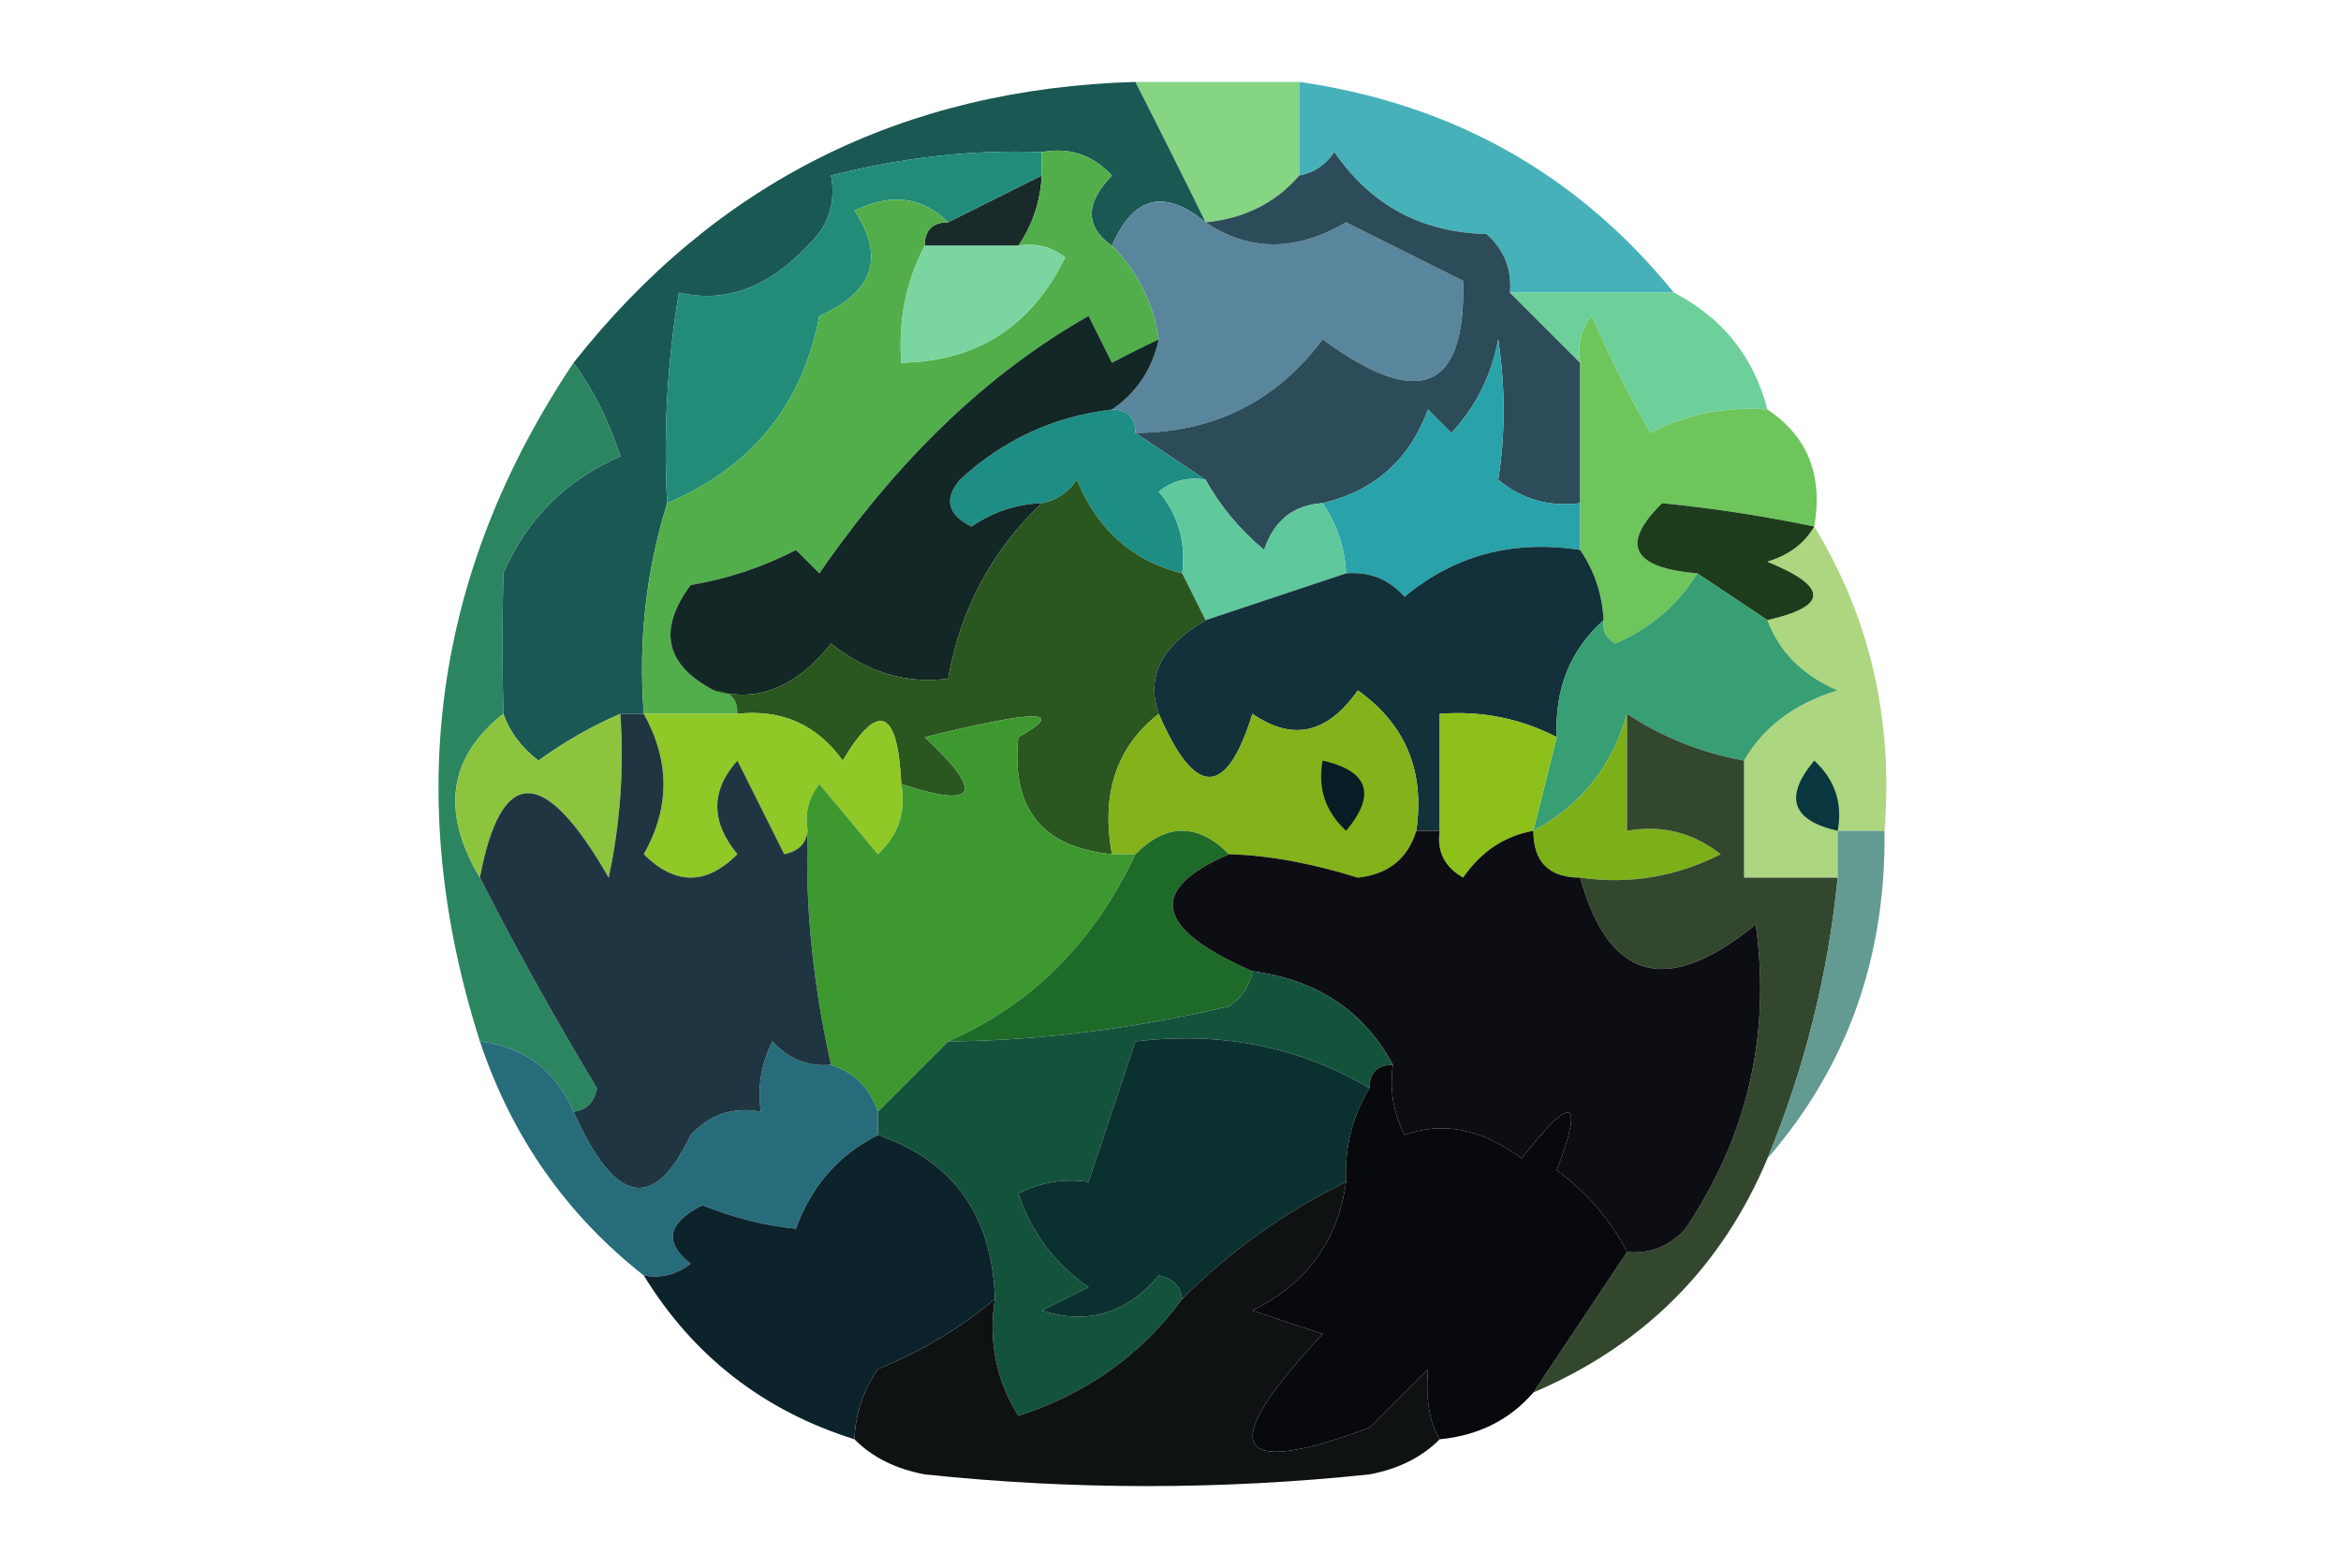 <?xml version="1.0" encoding="UTF-8"?>
<!DOCTYPE svg PUBLIC "-//W3C//DTD SVG 1.1//EN" "http://www.w3.org/Graphics/SVG/1.1/DTD/svg11.dtd">
<svg xmlns="http://www.w3.org/2000/svg" version="1.1" width="100px" height="67px" style="shape-rendering:geometricPrecision; text-rendering:geometricPrecision; image-rendering:optimizeQuality; fill-rule:evenodd; clip-rule:evenodd" xmlns:xlink="http://www.w3.org/1999/xlink">
<g><path style="opacity:1" fill="#85d582" d="M 48.5,3.5 C 50.833,3.5 53.167,3.5 55.5,3.5C 55.5,4.833 55.5,6.167 55.5,7.5C 54.486,8.674 53.153,9.34 51.5,9.5C 50.529,7.517 49.529,5.517 48.5,3.5 Z"/></g>
<g><path style="opacity:1" fill="#1a5854" d="M 48.5,3.5 C 49.529,5.517 50.529,7.517 51.5,9.5C 49.737,8.046 48.403,8.38 47.5,10.5C 46.347,9.687 46.347,8.687 47.5,7.5C 46.675,6.614 45.675,6.281 44.5,6.5C 41.579,6.385 38.579,6.718 35.5,7.5C 35.719,8.675 35.386,9.675 34.5,10.5C 32.795,12.303 30.962,12.969 29,12.5C 28.502,15.482 28.335,18.482 28.5,21.5C 27.598,24.392 27.264,27.392 27.5,30.5C 27.167,30.5 26.833,30.5 26.5,30.5C 25.279,31.028 24.113,31.695 23,32.5C 22.283,31.956 21.783,31.289 21.5,30.5C 21.458,28.521 21.458,26.521 21.5,24.5C 22.496,22.184 24.163,20.517 26.5,19.5C 26.006,17.974 25.339,16.641 24.5,15.5C 30.582,7.792 38.582,3.792 48.5,3.5 Z"/></g>
<g><path style="opacity:1" fill="#1a2a2b" d="M 44.5,7.5 C 44.443,8.609 44.11,9.609 43.5,10.5C 42.167,10.5 40.833,10.5 39.5,10.5C 39.5,9.833 39.833,9.5 40.5,9.5C 41.833,8.833 43.167,8.167 44.5,7.5 Z"/></g>
<g><path style="opacity:1" fill="#47b1ba" d="M 55.5,3.5 C 62.059,4.443 67.392,7.443 71.5,12.5C 69.167,12.5 66.833,12.5 64.5,12.5C 64.586,11.504 64.252,10.671 63.5,10C 60.724,9.934 58.558,8.768 57,6.5C 56.617,7.056 56.117,7.389 55.5,7.5C 55.5,6.167 55.5,4.833 55.5,3.5 Z"/></g>
<g><path style="opacity:1" fill="#59859d" d="M 51.5,9.5 C 53.357,10.754 55.357,10.754 57.5,9.5C 59.167,10.333 60.833,11.167 62.5,12C 62.627,16.698 60.627,17.531 56.5,14.5C 54.523,17.147 51.856,18.481 48.5,18.5C 48.5,17.833 48.167,17.5 47.5,17.5C 48.551,16.778 49.218,15.778 49.5,14.5C 49.267,12.938 48.6,11.605 47.5,10.5C 48.403,8.38 49.737,8.046 51.5,9.5 Z"/></g>
<g><path style="opacity:1" fill="#2b4c58" d="M 64.5,12.5 C 65.5,13.5 66.5,14.5 67.5,15.5C 67.5,17.5 67.5,19.5 67.5,21.5C 66.178,21.67 65.011,21.337 64,20.5C 64.305,18.557 64.305,16.557 64,14.5C 63.71,16.044 63.044,17.377 62,18.5C 61.667,18.167 61.333,17.833 61,17.5C 60.208,19.644 58.708,20.977 56.5,21.5C 55.25,21.577 54.417,22.244 54,23.5C 52.955,22.627 52.122,21.627 51.5,20.5C 50.5,19.833 49.5,19.167 48.5,18.5C 51.856,18.481 54.523,17.147 56.5,14.5C 60.627,17.531 62.627,16.698 62.5,12C 60.833,11.167 59.167,10.333 57.5,9.5C 55.357,10.754 53.357,10.754 51.5,9.5C 53.153,9.34 54.486,8.674 55.5,7.5C 56.117,7.389 56.617,7.056 57,6.5C 58.558,8.768 60.724,9.934 63.5,10C 64.252,10.671 64.586,11.504 64.5,12.5 Z"/></g>
<g><path style="opacity:1" fill="#6dd09a" d="M 64.5,12.5 C 66.833,12.5 69.167,12.5 71.5,12.5C 73.587,13.585 74.92,15.251 75.5,17.5C 73.738,17.357 72.071,17.691 70.5,18.5C 69.573,16.887 68.739,15.22 68,13.5C 67.536,14.094 67.369,14.761 67.5,15.5C 66.5,14.5 65.5,13.5 64.5,12.5 Z"/></g>
<g><path style="opacity:1" fill="#228c79" d="M 44.5,6.5 C 44.5,6.833 44.5,7.167 44.5,7.5C 43.167,8.167 41.833,8.833 40.5,9.5C 39.399,8.402 38.066,8.235 36.5,9C 37.816,10.978 37.316,12.478 35,13.5C 34.284,17.291 32.117,19.958 28.5,21.5C 28.335,18.482 28.502,15.482 29,12.5C 30.962,12.969 32.795,12.303 34.5,10.5C 35.386,9.675 35.719,8.675 35.5,7.5C 38.579,6.718 41.579,6.385 44.5,6.5 Z"/></g>
<g><path style="opacity:1" fill="#29a2a9" d="M 67.5,21.5 C 67.5,22.167 67.5,22.833 67.5,23.5C 64.635,23.055 62.135,23.721 60,25.5C 59.329,24.748 58.496,24.414 57.5,24.5C 57.443,23.391 57.11,22.391 56.5,21.5C 58.708,20.977 60.208,19.644 61,17.5C 61.333,17.833 61.667,18.167 62,18.5C 63.044,17.377 63.71,16.044 64,14.5C 64.305,16.557 64.305,18.557 64,20.5C 65.011,21.337 66.178,21.67 67.5,21.5 Z"/></g>
<g><path style="opacity:1" fill="#6dc55c" d="M 75.5,17.5 C 77.213,18.635 77.88,20.302 77.5,22.5C 75.413,22.061 73.246,21.728 71,21.5C 69.207,23.26 69.707,24.26 72.5,24.5C 71.685,25.837 70.519,26.837 69,27.5C 68.601,27.272 68.435,26.938 68.5,26.5C 68.443,25.391 68.11,24.391 67.5,23.5C 67.5,22.833 67.5,22.167 67.5,21.5C 67.5,19.5 67.5,17.5 67.5,15.5C 67.369,14.761 67.536,14.094 68,13.5C 68.739,15.22 69.573,16.887 70.5,18.5C 72.071,17.691 73.738,17.357 75.5,17.5 Z"/></g>
<g><path style="opacity:1" fill="#52ae4b" d="M 44.5,6.5 C 45.675,6.281 46.675,6.614 47.5,7.5C 46.347,8.687 46.347,9.687 47.5,10.5C 48.6,11.605 49.267,12.938 49.5,14.5C 48.85,14.804 48.184,15.137 47.5,15.5C 47.167,14.833 46.833,14.167 46.5,13.5C 42.218,15.928 38.385,19.595 35,24.5C 34.667,24.167 34.333,23.833 34,23.5C 32.601,24.227 31.101,24.727 29.5,25C 28.084,26.915 28.418,28.415 30.5,29.5C 31.167,29.5 31.5,29.833 31.5,30.5C 30.167,30.5 28.833,30.5 27.5,30.5C 27.264,27.392 27.598,24.392 28.5,21.5C 32.117,19.958 34.284,17.291 35,13.5C 37.316,12.478 37.816,10.978 36.5,9C 38.066,8.235 39.399,8.402 40.5,9.5C 39.833,9.5 39.5,9.833 39.5,10.5C 38.699,12.042 38.366,13.709 38.5,15.5C 41.731,15.441 44.065,13.941 45.5,11C 44.906,10.536 44.239,10.369 43.5,10.5C 44.11,9.609 44.443,8.609 44.5,7.5C 44.5,7.167 44.5,6.833 44.5,6.5 Z"/></g>
<g><path style="opacity:1" fill="#7bd5a0" d="M 39.5,10.5 C 40.833,10.5 42.167,10.5 43.5,10.5C 44.239,10.369 44.906,10.536 45.5,11C 44.065,13.941 41.731,15.441 38.5,15.5C 38.366,13.709 38.699,12.042 39.5,10.5 Z"/></g>
<g><path style="opacity:1" fill="#1e8e84" d="M 47.5,17.5 C 48.167,17.5 48.5,17.833 48.5,18.5C 49.5,19.167 50.5,19.833 51.5,20.5C 50.761,20.369 50.094,20.536 49.5,21C 50.337,22.011 50.67,23.178 50.5,24.5C 48.376,23.969 46.876,22.636 46,20.5C 45.617,21.056 45.117,21.389 44.5,21.5C 43.417,21.539 42.417,21.873 41.5,22.5C 40.479,21.998 40.312,21.332 41,20.5C 42.87,18.781 45.037,17.781 47.5,17.5 Z"/></g>
<g><path style="opacity:1" fill="#1d3c1b" d="M 77.5,22.5 C 77.082,23.222 76.416,23.722 75.5,24C 78.112,25.071 78.112,25.904 75.5,26.5C 74.5,25.833 73.5,25.167 72.5,24.5C 69.707,24.26 69.207,23.26 71,21.5C 73.246,21.728 75.413,22.061 77.5,22.5 Z"/></g>
<g><path style="opacity:1" fill="#122726" d="M 49.5,14.5 C 49.218,15.778 48.551,16.778 47.5,17.5C 45.037,17.781 42.87,18.781 41,20.5C 40.312,21.332 40.479,21.998 41.5,22.5C 42.417,21.873 43.417,21.539 44.5,21.5C 42.359,23.537 41.026,26.037 40.5,29C 38.717,29.232 37.05,28.732 35.5,27.5C 34.01,29.376 32.343,30.043 30.5,29.5C 28.418,28.415 28.084,26.915 29.5,25C 31.101,24.727 32.601,24.227 34,23.5C 34.333,23.833 34.667,24.167 35,24.5C 38.385,19.595 42.218,15.928 46.5,13.5C 46.833,14.167 47.167,14.833 47.5,15.5C 48.184,15.137 48.85,14.804 49.5,14.5 Z"/></g>
<g><path style="opacity:1" fill="#5fc89d" d="M 51.5,20.5 C 52.122,21.627 52.955,22.627 54,23.5C 54.417,22.244 55.25,21.577 56.5,21.5C 57.11,22.391 57.443,23.391 57.5,24.5C 55.5,25.167 53.5,25.833 51.5,26.5C 51.167,25.833 50.833,25.167 50.5,24.5C 50.67,23.178 50.337,22.011 49.5,21C 50.094,20.536 50.761,20.369 51.5,20.5 Z"/></g>
<g><path style="opacity:1" fill="#2b8561" d="M 24.5,15.5 C 25.339,16.641 26.006,17.974 26.5,19.5C 24.163,20.517 22.496,22.184 21.5,24.5C 21.458,26.521 21.458,28.521 21.5,30.5C 19.155,32.357 18.822,34.69 20.5,37.5C 22.019,40.493 23.686,43.493 25.5,46.5C 25.376,47.107 25.043,47.44 24.5,47.5C 23.738,45.738 22.404,44.738 20.5,44.5C 17.192,34.1 18.526,24.434 24.5,15.5 Z"/></g>
<g><path style="opacity:1" fill="#2a5620" d="M 50.5,24.5 C 50.833,25.167 51.167,25.833 51.5,26.5C 49.606,27.601 48.939,28.934 49.5,30.5C 47.692,31.918 47.025,33.918 47.5,36.5C 44.516,36.213 43.183,34.547 43.5,31.5C 45.626,30.315 44.293,30.315 39.5,31.5C 42.081,33.91 41.748,34.576 38.5,33.5C 38.349,30.282 37.516,29.948 36,32.5C 34.89,30.963 33.39,30.297 31.5,30.5C 31.5,29.833 31.167,29.5 30.5,29.5C 32.343,30.043 34.01,29.376 35.5,27.5C 37.05,28.732 38.717,29.232 40.5,29C 41.026,26.037 42.359,23.537 44.5,21.5C 45.117,21.389 45.617,21.056 46,20.5C 46.876,22.636 48.376,23.969 50.5,24.5 Z"/></g>
<g><path style="opacity:1" fill="#12313b" d="M 67.5,23.5 C 68.11,24.391 68.443,25.391 68.5,26.5C 67.069,27.78 66.402,29.447 66.5,31.5C 64.958,30.699 63.291,30.366 61.5,30.5C 61.5,32.167 61.5,33.833 61.5,35.5C 61.167,35.5 60.833,35.5 60.5,35.5C 60.868,32.944 60.035,30.944 58,29.5C 56.71,31.354 55.21,31.687 53.5,30.5C 52.383,34.098 51.05,34.098 49.5,30.5C 48.939,28.934 49.606,27.601 51.5,26.5C 53.5,25.833 55.5,25.167 57.5,24.5C 58.496,24.414 59.329,24.748 60,25.5C 62.135,23.721 64.635,23.055 67.5,23.5 Z"/></g>
<g><path style="opacity:1" fill="#389e73" d="M 72.5,24.5 C 73.5,25.167 74.5,25.833 75.5,26.5C 76.007,27.859 77.007,28.859 78.5,29.5C 76.668,30.057 75.335,31.057 74.5,32.5C 72.678,32.169 71.011,31.503 69.5,30.5C 68.868,32.743 67.534,34.409 65.5,35.5C 65.833,34.167 66.167,32.833 66.5,31.5C 66.402,29.447 67.069,27.78 68.5,26.5C 68.435,26.938 68.601,27.272 69,27.5C 70.519,26.837 71.685,25.837 72.5,24.5 Z"/></g>
<g><path style="opacity:1" fill="#90c828" d="M 27.5,30.5 C 28.833,30.5 30.167,30.5 31.5,30.5C 33.39,30.297 34.89,30.963 36,32.5C 37.516,29.948 38.349,30.282 38.5,33.5C 38.719,34.675 38.386,35.675 37.5,36.5C 36.667,35.5 35.833,34.5 35,33.5C 34.536,34.094 34.369,34.761 34.5,35.5C 34.44,36.043 34.107,36.376 33.5,36.5C 32.833,35.167 32.167,33.833 31.5,32.5C 30.355,33.776 30.355,35.109 31.5,36.5C 30.167,37.833 28.833,37.833 27.5,36.5C 28.622,34.518 28.622,32.518 27.5,30.5 Z"/></g>
<g><path style="opacity:1" fill="#83b21a" d="M 60.5,35.5 C 60.134,36.695 59.301,37.361 58,37.5C 56.011,36.88 54.178,36.547 52.5,36.5C 51.167,35.167 49.833,35.167 48.5,36.5C 48.167,36.5 47.833,36.5 47.5,36.5C 47.025,33.918 47.692,31.918 49.5,30.5C 51.05,34.098 52.383,34.098 53.5,30.5C 55.21,31.687 56.71,31.354 58,29.5C 60.035,30.944 60.868,32.944 60.5,35.5 Z"/></g>
<g><path style="opacity:1" fill="#081c26" d="M 56.5,32.5 C 58.465,32.948 58.798,33.948 57.5,35.5C 56.614,34.675 56.281,33.675 56.5,32.5 Z"/></g>
<g><path style="opacity:1" fill="#8dc01a" d="M 66.5,31.5 C 66.167,32.833 65.833,34.167 65.5,35.5C 64.265,35.721 63.265,36.388 62.5,37.5C 61.703,37.043 61.369,36.376 61.5,35.5C 61.5,33.833 61.5,32.167 61.5,30.5C 63.291,30.366 64.958,30.699 66.5,31.5 Z"/></g>
<g><path style="opacity:1" fill="#8dc43e" d="M 21.5,30.5 C 21.783,31.289 22.283,31.956 23,32.5C 24.113,31.695 25.279,31.028 26.5,30.5C 26.663,32.857 26.497,35.19 26,37.5C 23.242,32.693 21.409,32.693 20.5,37.5C 18.822,34.69 19.155,32.357 21.5,30.5 Z"/></g>
<g><path style="opacity:0.671" fill="#83c141" d="M 77.5,22.5 C 79.876,26.393 80.876,30.727 80.5,35.5C 79.833,35.5 79.167,35.5 78.5,35.5C 78.5,36.167 78.5,36.833 78.5,37.5C 77.167,37.5 75.833,37.5 74.5,37.5C 74.5,35.833 74.5,34.167 74.5,32.5C 75.335,31.057 76.668,30.057 78.5,29.5C 77.007,28.859 76.007,27.859 75.5,26.5C 78.112,25.904 78.112,25.071 75.5,24C 76.416,23.722 77.082,23.222 77.5,22.5 Z"/></g>
<g><path style="opacity:1" fill="#09363f" d="M 78.5,35.5 C 76.535,35.052 76.202,34.052 77.5,32.5C 78.386,33.325 78.719,34.325 78.5,35.5 Z"/></g>
<g><path style="opacity:1" fill="#7cb018" d="M 69.5,30.5 C 69.5,32.167 69.5,33.833 69.5,35.5C 70.978,35.238 72.311,35.571 73.5,36.5C 71.604,37.466 69.604,37.799 67.5,37.5C 66.167,37.5 65.5,36.833 65.5,35.5C 67.534,34.409 68.868,32.743 69.5,30.5 Z"/></g>
<g><path style="opacity:1" fill="#33462e" d="M 69.5,30.5 C 71.011,31.503 72.678,32.169 74.5,32.5C 74.5,34.167 74.5,35.833 74.5,37.5C 75.833,37.5 77.167,37.5 78.5,37.5C 78.088,41.654 77.088,45.654 75.5,49.5C 73.544,54.157 70.21,57.49 65.5,59.5C 66.833,57.5 68.167,55.5 69.5,53.5C 70.496,53.586 71.329,53.252 72,52.5C 74.651,48.547 75.651,44.214 75,39.5C 71.228,42.588 68.728,41.921 67.5,37.5C 69.604,37.799 71.604,37.466 73.5,36.5C 72.311,35.571 70.978,35.238 69.5,35.5C 69.5,33.833 69.5,32.167 69.5,30.5 Z"/></g>
<g><path style="opacity:0.882" fill="#4e8d84" d="M 78.5,35.5 C 79.167,35.5 79.833,35.5 80.5,35.5C 80.567,40.914 78.901,45.581 75.5,49.5C 77.088,45.654 78.088,41.654 78.5,37.5C 78.5,36.833 78.5,36.167 78.5,35.5 Z"/></g>
<g><path style="opacity:1" fill="#3d9830" d="M 47.5,36.5 C 47.833,36.5 48.167,36.5 48.5,36.5C 46.726,40.274 44.06,42.941 40.5,44.5C 39.5,45.5 38.5,46.5 37.5,47.5C 37.167,46.5 36.5,45.833 35.5,45.5C 34.721,42.016 34.387,38.682 34.5,35.5C 34.369,34.761 34.536,34.094 35,33.5C 35.833,34.5 36.667,35.5 37.5,36.5C 38.386,35.675 38.719,34.675 38.5,33.5C 41.748,34.576 42.081,33.91 39.5,31.5C 44.293,30.315 45.626,30.315 43.5,31.5C 43.183,34.547 44.516,36.213 47.5,36.5 Z"/></g>
<g><path style="opacity:1" fill="#1e6a28" d="M 52.5,36.5 C 48.992,38.012 49.325,39.679 53.5,41.5C 53.389,42.117 53.056,42.617 52.5,43C 48.371,43.967 44.371,44.467 40.5,44.5C 44.06,42.941 46.726,40.274 48.5,36.5C 49.833,35.167 51.167,35.167 52.5,36.5 Z"/></g>
<g><path style="opacity:1" fill="#0d0e14" d="M 60.5,35.5 C 60.833,35.5 61.167,35.5 61.5,35.5C 61.369,36.376 61.703,37.043 62.5,37.5C 63.265,36.388 64.265,35.721 65.5,35.5C 65.5,36.833 66.167,37.5 67.5,37.5C 68.728,41.921 71.228,42.588 75,39.5C 75.651,44.214 74.651,48.547 72,52.5C 71.329,53.252 70.496,53.586 69.5,53.5C 68.814,52.152 67.814,50.985 66.5,50C 67.673,46.89 67.173,46.723 65,49.5C 63.295,48.237 61.628,47.903 60,48.5C 59.517,47.552 59.35,46.552 59.5,45.5C 58.267,43.204 56.267,41.87 53.5,41.5C 49.325,39.679 48.992,38.012 52.5,36.5C 54.178,36.547 56.011,36.88 58,37.5C 59.301,37.361 60.134,36.695 60.5,35.5 Z"/></g>
<g><path style="opacity:1" fill="#14533b" d="M 53.5,41.5 C 56.267,41.87 58.267,43.204 59.5,45.5C 58.833,45.5 58.5,45.833 58.5,46.5C 55.512,44.727 52.178,44.06 48.5,44.5C 47.833,46.5 47.167,48.5 46.5,50.5C 45.448,50.35 44.448,50.517 43.5,51C 44.061,52.676 45.061,54.009 46.5,55C 45.833,55.333 45.167,55.667 44.5,56C 46.465,56.624 48.131,56.124 49.5,54.5C 50.107,54.624 50.44,54.957 50.5,55.5C 48.756,57.887 46.422,59.554 43.5,60.5C 42.548,58.955 42.215,57.288 42.5,55.5C 42.389,51.936 40.722,49.603 37.5,48.5C 37.5,48.167 37.5,47.833 37.5,47.5C 38.5,46.5 39.5,45.5 40.5,44.5C 44.371,44.467 48.371,43.967 52.5,43C 53.056,42.617 53.389,42.117 53.5,41.5 Z"/></g>
<g><path style="opacity:0.961" fill="#206776" d="M 20.5,44.5 C 22.404,44.738 23.738,45.738 24.5,47.5C 26.268,51.483 27.935,51.816 29.5,48.5C 30.325,47.614 31.325,47.281 32.5,47.5C 32.35,46.448 32.517,45.448 33,44.5C 33.671,45.252 34.504,45.586 35.5,45.5C 36.5,45.833 37.167,46.5 37.5,47.5C 37.5,47.833 37.5,48.167 37.5,48.5C 35.827,49.343 34.66,50.676 34,52.5C 32.732,52.384 31.398,52.051 30,51.5C 28.513,52.253 28.346,53.086 29.5,54C 28.906,54.464 28.239,54.631 27.5,54.5C 24.195,51.904 21.861,48.571 20.5,44.5 Z"/></g>
<g><path style="opacity:1" fill="#1f3642" d="M 26.5,30.5 C 26.833,30.5 27.167,30.5 27.5,30.5C 28.622,32.518 28.622,34.518 27.5,36.5C 28.833,37.833 30.167,37.833 31.5,36.5C 30.355,35.109 30.355,33.776 31.5,32.5C 32.167,33.833 32.833,35.167 33.5,36.5C 34.107,36.376 34.44,36.043 34.5,35.5C 34.387,38.682 34.721,42.016 35.5,45.5C 34.504,45.586 33.671,45.252 33,44.5C 32.517,45.448 32.35,46.448 32.5,47.5C 31.325,47.281 30.325,47.614 29.5,48.5C 27.935,51.816 26.268,51.483 24.5,47.5C 25.043,47.44 25.376,47.107 25.5,46.5C 23.686,43.493 22.019,40.493 20.5,37.5C 21.409,32.693 23.242,32.693 26,37.5C 26.497,35.19 26.663,32.857 26.5,30.5 Z"/></g>
<g><path style="opacity:1" fill="#0a3130" d="M 58.5,46.5 C 57.766,47.708 57.433,49.041 57.5,50.5C 54.888,51.779 52.555,53.445 50.5,55.5C 50.44,54.957 50.107,54.624 49.5,54.5C 48.131,56.124 46.465,56.624 44.5,56C 45.167,55.667 45.833,55.333 46.5,55C 45.061,54.009 44.061,52.676 43.5,51C 44.448,50.517 45.448,50.35 46.5,50.5C 47.167,48.5 47.833,46.5 48.5,44.5C 52.178,44.06 55.512,44.727 58.5,46.5 Z"/></g>
<g><path style="opacity:0.949" fill="#030606" d="M 57.5,50.5 C 57.152,53.019 55.819,54.853 53.5,56C 54.5,56.333 55.5,56.667 56.5,57C 51.933,61.877 52.6,63.21 58.5,61C 59.333,60.167 60.167,59.333 61,58.5C 60.892,59.769 61.058,60.769 61.5,61.5C 60.737,62.268 59.737,62.768 58.5,63C 52.167,63.667 45.833,63.667 39.5,63C 38.263,62.768 37.263,62.268 36.5,61.5C 36.539,60.417 36.873,59.417 37.5,58.5C 39.396,57.725 41.063,56.725 42.5,55.5C 42.215,57.288 42.548,58.955 43.5,60.5C 46.422,59.554 48.756,57.887 50.5,55.5C 52.555,53.445 54.888,51.779 57.5,50.5 Z"/></g>
<g><path style="opacity:1" fill="#07090c" d="M 59.5,45.5 C 59.35,46.552 59.517,47.552 60,48.5C 61.628,47.903 63.295,48.237 65,49.5C 67.173,46.723 67.673,46.89 66.5,50C 67.814,50.985 68.814,52.152 69.5,53.5C 68.167,55.5 66.833,57.5 65.5,59.5C 64.486,60.674 63.153,61.34 61.5,61.5C 61.058,60.769 60.892,59.769 61,58.5C 60.167,59.333 59.333,60.167 58.5,61C 52.6,63.21 51.933,61.877 56.5,57C 55.5,56.667 54.5,56.333 53.5,56C 55.819,54.853 57.152,53.019 57.5,50.5C 57.433,49.041 57.766,47.708 58.5,46.5C 58.5,45.833 58.833,45.5 59.5,45.5 Z"/></g>
<g><path style="opacity:1" fill="#0d232c" d="M 37.5,48.5 C 40.722,49.603 42.389,51.936 42.5,55.5C 41.063,56.725 39.396,57.725 37.5,58.5C 36.873,59.417 36.539,60.417 36.5,61.5C 32.617,60.282 29.617,57.949 27.5,54.5C 28.239,54.631 28.906,54.464 29.5,54C 28.346,53.086 28.513,52.253 30,51.5C 31.398,52.051 32.732,52.384 34,52.5C 34.66,50.676 35.827,49.343 37.5,48.5 Z"/></g>
</svg>
